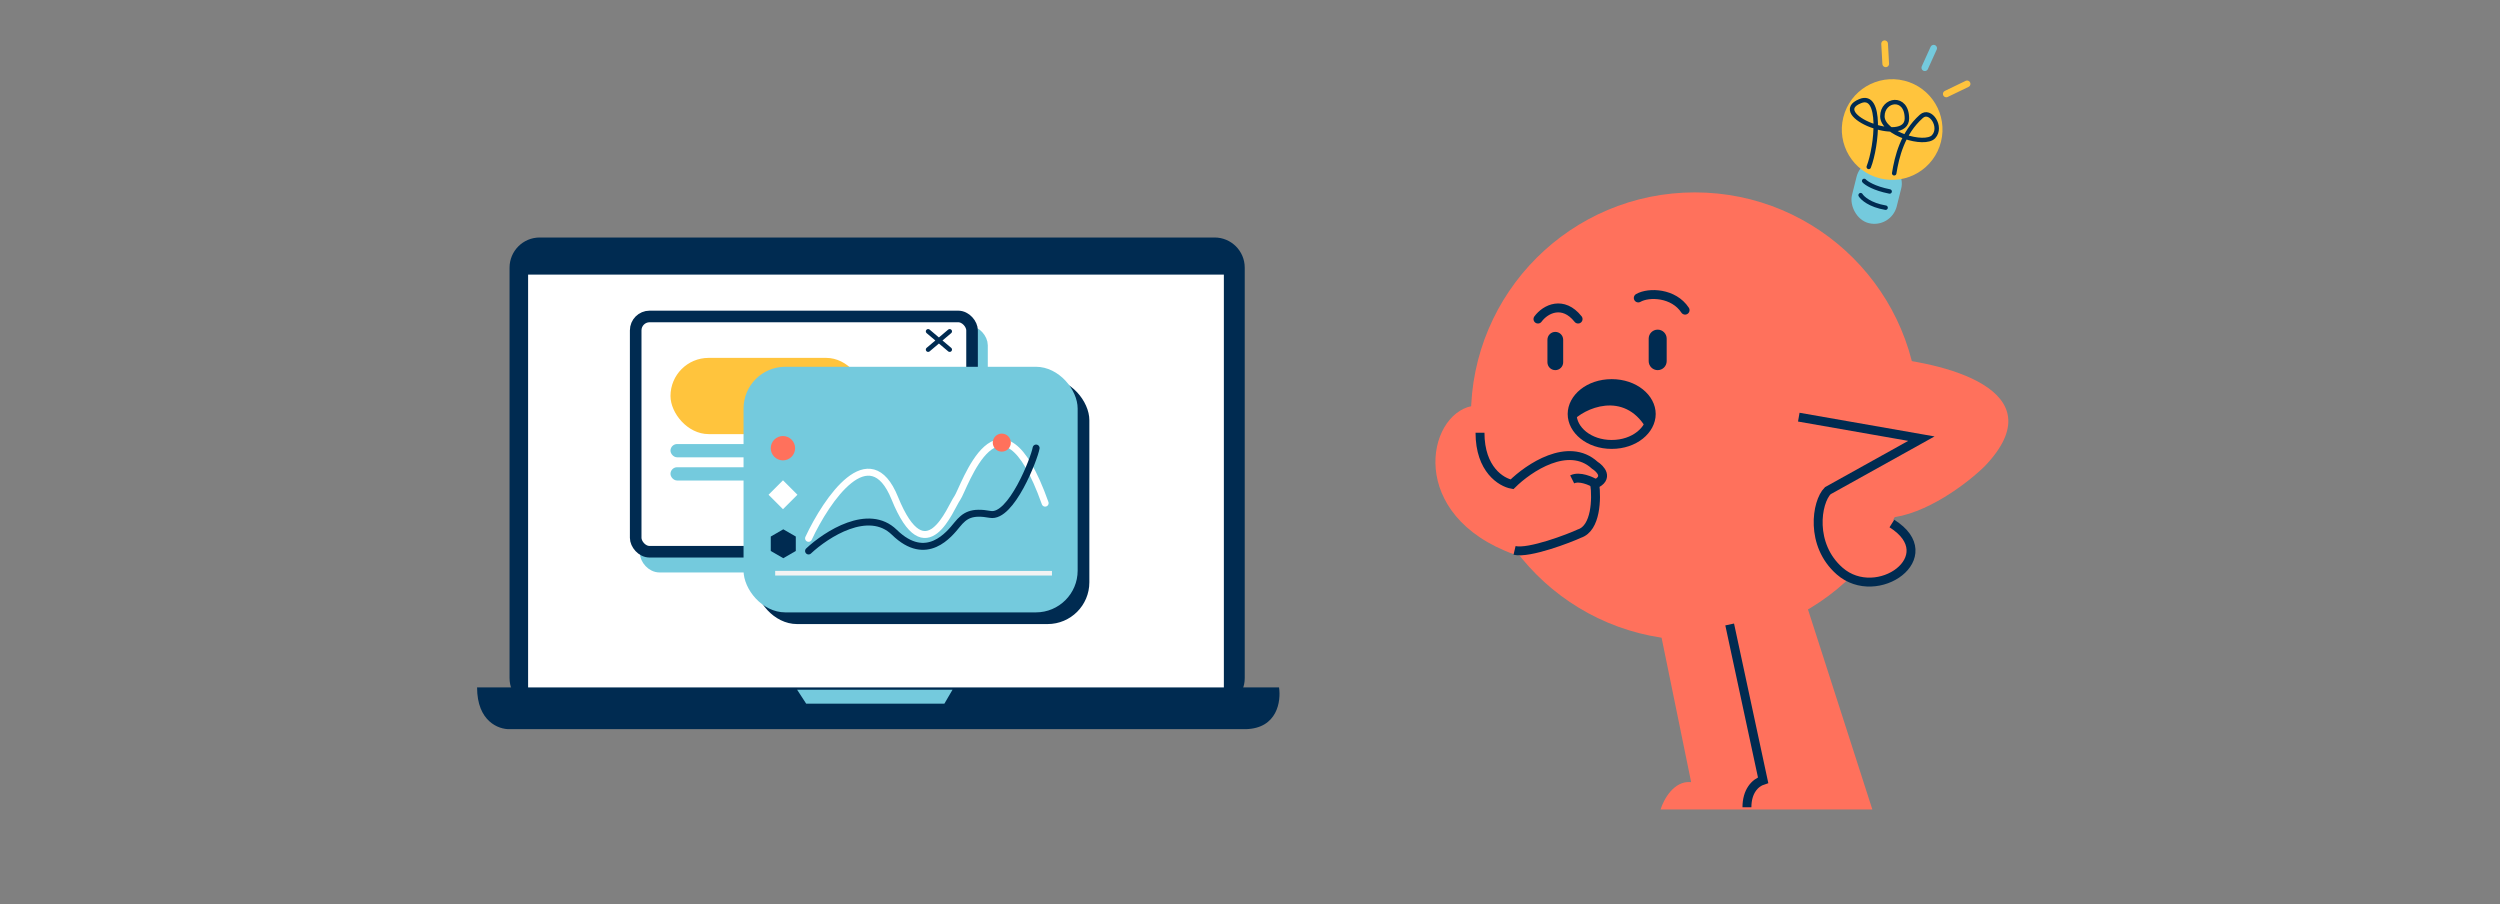 <svg width="1200" height="434" viewBox="0 0 1200 434" fill="none" xmlns="http://www.w3.org/2000/svg">
<rect x="0" y="0" width="1200" height="434" fill="#808080" stroke="none"/>
<path d="M904.613 21L905.148 30.63" stroke="#FFC43D" stroke-width="3.21" stroke-linecap="round"/>
<path d="M928.154 23.14L923.912 32.499" stroke="#74CADD" stroke-width="3.21" stroke-linecap="round"/>
<path d="M944.204 40.261L934.216 45.087" stroke="#FFC43D" stroke-width="3.21" stroke-linecap="round"/>
<circle cx="813.507" cy="199.808" r="107.46" fill="#FF715C"/>
<path d="M791.367 162.548C791.367 160.162 793.301 158.228 795.687 158.228C798.072 158.228 800.007 160.162 800.007 162.548V173.348C800.007 175.734 798.072 177.668 795.687 177.668C793.301 177.668 791.367 175.734 791.367 173.348V162.548Z" fill="#002B51"/>
<path d="M742.767 163.088C742.767 161.001 744.459 159.308 746.547 159.308C748.634 159.308 750.327 161.001 750.327 163.088V173.888C750.327 175.976 748.634 177.668 746.547 177.668C744.459 177.668 742.767 175.976 742.767 173.888V163.088Z" fill="#002B51"/>
<path d="M765.987 232.262C763.647 230.822 758.103 228.374 754.647 230.102" stroke="#002B51" stroke-width="4.28"/>
<path d="M792.595 198.728C792.595 206.354 784.586 213.328 773.611 213.328C762.635 213.328 754.627 206.354 754.627 198.728C754.627 191.102 762.635 184.128 773.611 184.128C784.586 184.128 792.595 191.102 792.595 198.728Z" stroke="#002B51" stroke-width="4.28"/>
<path d="M790.036 205.324C779.432 187.638 760.457 195.677 754.318 202.644C752.086 188.174 766.224 185.852 769.945 185.494C787.561 183.004 795.058 195.677 790.036 205.324Z" fill="#002B51"/>
<path d="M738.222 153.15C741.891 148.152 750.329 144.155 757.483 153.15" stroke="#002B51" stroke-width="4.28" stroke-linecap="round"/>
<path d="M786.374 143.017C791.489 140.091 803.364 140.545 808.844 148.87" stroke="#002B51" stroke-width="4.28" stroke-linecap="round"/>
<path d="M898.728 388.558L867.742 292.255L797.074 303.746L811.751 375.426C803.488 374.551 798.524 383.816 797.074 388.558H898.728Z" fill="#FF715C"/>
<path d="M830.245 299.745L846.296 374.489C842.326 375.753 838.529 379.906 838.529 387.488" stroke="#002B51" stroke-width="4.28"/>
<path d="M952.69 223.768C987.856 187.015 932.677 173.503 900.691 171.341L892.65 208.094L916.773 211.877L883.001 240.523C868.849 253.927 877.104 267.367 883.001 272.412C899.297 287.113 912.306 275.295 916.773 267.548C920.526 257.278 913.2 250.973 906.052 248.63C924.493 247.333 944.828 231.515 952.69 223.768Z" fill="#FF715C"/>
<path d="M863.416 200.231L922.268 210.552L877.327 235.543C871.878 240.975 868.648 261.504 883.034 274.106C901.016 289.858 933.167 267.044 908.1 251.291" stroke="#002B51" stroke-width="4.28"/>
<path d="M726.924 266.15C675.294 247.577 684.649 199.201 706.515 194.881L742.975 261.03C743.68 260.425 743.801 260.291 743.119 261.291L742.975 261.03C742.158 261.73 740.557 263.062 738.508 263.991C733.742 266.15 732.087 267.23 726.924 266.15Z" fill="#FF715C"/>
<path d="M726.986 264.205C733.942 265.835 753.497 258.288 758.09 256.136C766.144 253.554 766.391 239.281 765.508 232.467C772.29 229.454 768.334 225.115 765.508 223.322C752.791 211.702 733.715 224.577 725.767 232.467C720.645 231.57 710.401 225.366 710.401 207.722" stroke="#002B51" stroke-width="4.28"/>
<rect x="893.829" y="74.14" width="22.149" height="31.21" rx="11.075" transform="rotate(14.034 893.829 74.14)" fill="#74CADD"/>
<circle cx="908.235" cy="62.175" r="24.163" transform="rotate(14.034 908.235 62.175)" fill="#FFC43D"/>
<path d="M897.003 80.123C900.91 70.03 903.351 44.35 892.973 48.502C876.749 54.992 915.313 70.088 915.313 56.846C915.313 45.611 903.542 47.524 903.543 55.826C903.543 64.128 923.863 70.233 928.136 65.593C932.409 60.953 926.549 52.031 922.275 55.826C913.178 63.903 910.474 75.361 909.212 83.175" stroke="#002B51" stroke-width="2.14" stroke-linecap="round"/>
<path d="M894.806 86.838C895.776 87.918 899.58 90.444 907.03 91.904" stroke="#002B51" stroke-width="2.14" stroke-linecap="round"/>
<path d="M893.097 93.675C893.969 95.149 897.587 98.417 905.085 99.687" stroke="#002B51" stroke-width="2.14" stroke-linecap="round"/>
<path d="M613.939 329.962H229C229 346.33 239.392 350.138 244.588 349.996H597.918C613.16 349.655 614.95 336.498 613.939 329.962Z" fill="#002B51"/>
<path d="M244.585 128.472V325.509C244.585 333.502 251.064 339.981 259.057 339.981H583C590.992 339.981 597.472 333.502 597.472 325.509V128.472C597.472 120.479 590.992 114 583 114H259.057C251.064 114 244.585 120.479 244.585 128.472Z" fill="#002B51"/>
<path d="M587.453 131.811H253.491V329.962H587.453V131.811Z" fill="white"/>
<path d="M386.959 337.755L382.623 331.075H419.915H457.208L453.305 337.755H386.959Z" fill="#74CADD"/>
<rect x="309.903" y="159.058" width="161.454" height="112.938" rx="6.679" fill="#74CADD" stroke="#74CADD" stroke-width="5.566"/>
<rect x="305.131" y="151.9" width="161.454" height="112.938" rx="6.679" fill="white" stroke="#002B51" stroke-width="5.566"/>
<path d="M455.848 159.058L445.508 167.806M445.508 159.058L455.848 167.806" stroke="#002B51" stroke-width="2.226" stroke-linecap="round"/>
<rect x="321.833" y="171.783" width="93.055" height="36.586" rx="18.293" fill="#FFC43D"/>
<rect x="321.833" y="213.141" width="93.055" height="6.363" rx="3.181" fill="#74CADD"/>
<rect x="321.833" y="224.275" width="93.055" height="6.363" rx="3.181" fill="#74CADD"/>
<rect x="362.522" y="181.658" width="160.368" height="117.892" rx="20.038" fill="#002B51"/>
<rect x="356.904" y="176.052" width="160.368" height="117.892" rx="20.038" fill="#74CADD"/>
<path d="M388.11 258.403C396.898 239.63 417.473 209.484 429.478 239.093C444.484 276.104 456.245 243.518 459.49 239.093C462.734 234.668 479.768 179.956 501.668 241.507" stroke="white" stroke-width="3.34" stroke-linecap="round"/>
<path d="M388.11 264.471C396.669 256.44 416.883 243.4 429.273 255.487C444.76 270.597 455.764 256.304 459.432 251.812C463.1 247.32 466.36 245.279 475.326 246.912C485.375 248.743 496.519 219.961 497.334 215.061" stroke="#002B51" stroke-width="3.34" stroke-linecap="round"/>
<circle cx="480.864" cy="212.46" r="4.334" fill="#FF715C"/>
<path d="M375.975 254.069L381.98 257.537V264.471L375.975 267.939L369.969 264.471V257.537L375.975 254.069Z" fill="#002B51"/>
<path d="M375.834 230.547L382.768 237.481L375.834 244.416L368.899 237.481L375.834 230.547Z" fill="white"/>
<circle cx="375.807" cy="215.136" r="5.845" fill="#FF715C"/>
<line x1="372.087" y1="275.134" x2="504.937" y2="275.159" stroke="#F3F3F3" stroke-width="2.226"/>
</svg>
